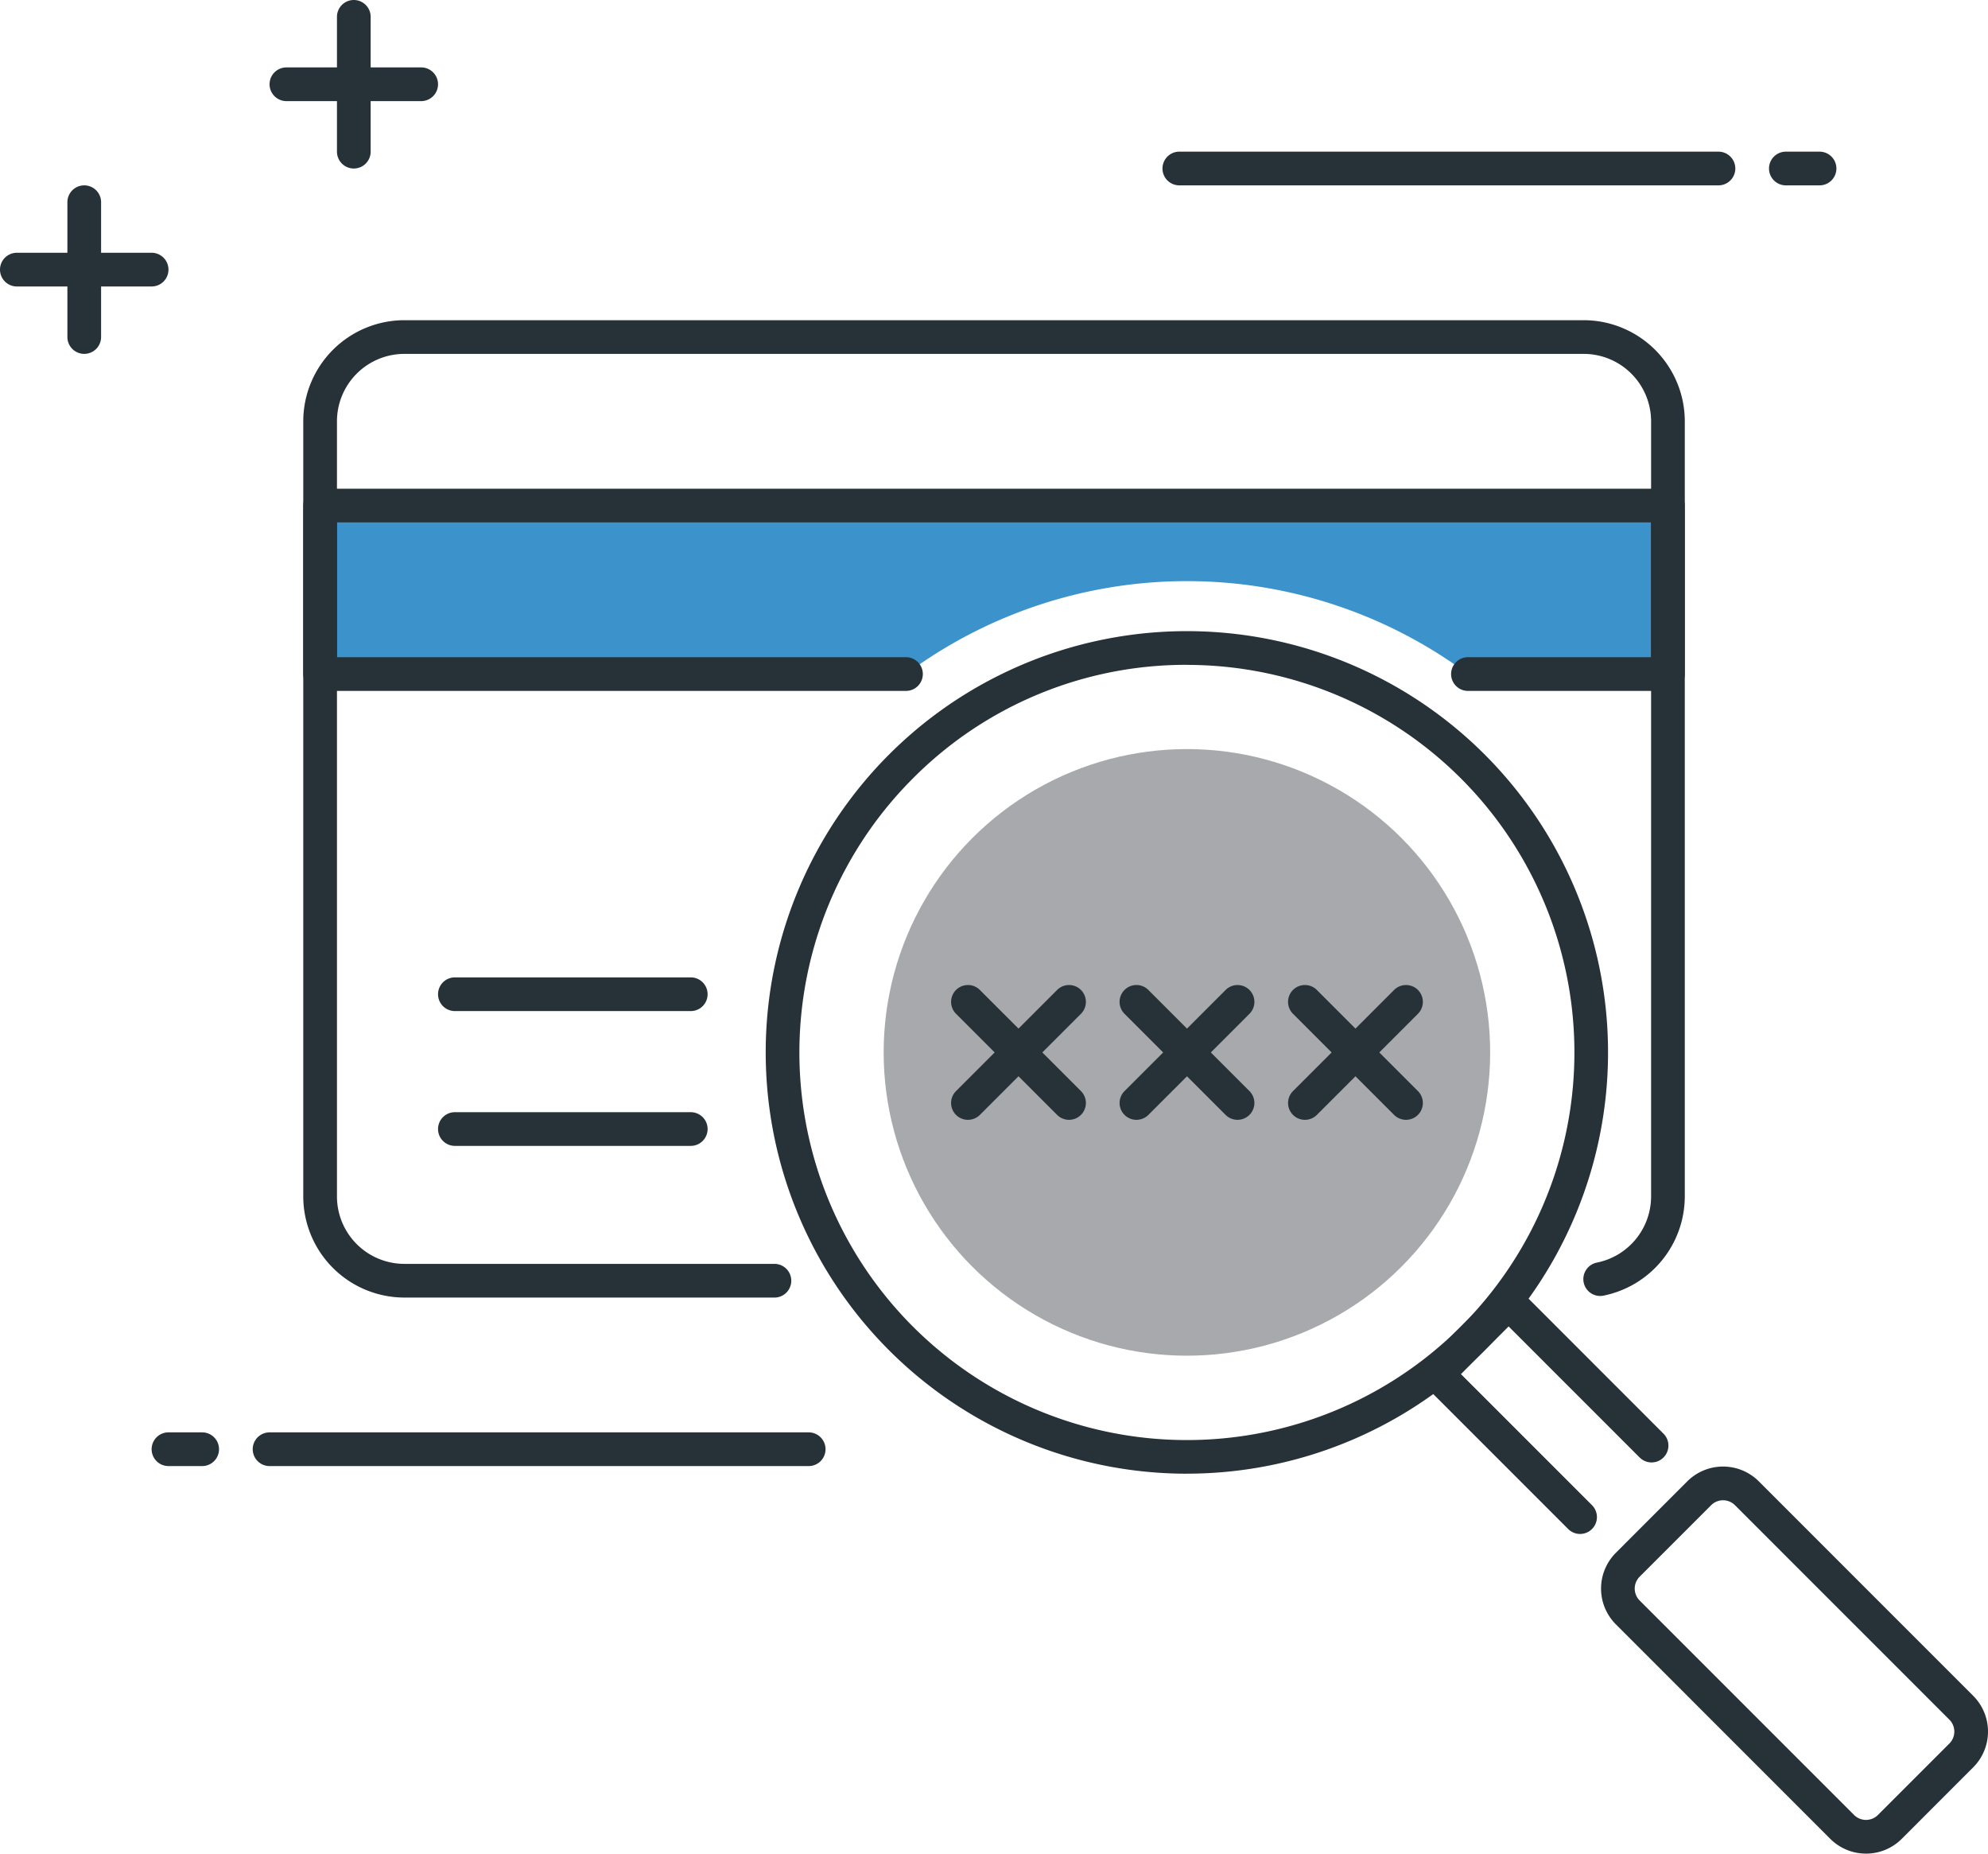 <svg xmlns="http://www.w3.org/2000/svg" viewBox="0 0 128.727 120">
  <defs>
    <style>
      .cls-1 {
        fill: #a7a9ac;
      }

      .cls-2 {
        fill: #263238;
      }

      .cls-3 {
        fill: #3c92ca;
      }
    </style>
  </defs>
  <g id="_072-credit-card" data-name="072-credit-card" transform="translate(0 -15.999)">
    <circle id="Ellipse_4" data-name="Ellipse 4" class="cls-1" cx="19.636" cy="19.636" r="19.636" transform="translate(57.219 64.493)"/>
    <g id="Group_38" data-name="Group 38" transform="translate(9.818 25.817)">
      <path id="Path_45" data-name="Path 45" class="cls-2" d="M120.364,250.181H105.091a1.091,1.091,0,1,1,0-2.182h15.273a1.091,1.091,0,1,1,0,2.182Z" transform="translate(-85.454 -194.543)"/>
      <path id="Path_46" data-name="Path 46" class="cls-2" d="M120.364,282.181H105.091a1.091,1.091,0,1,1,0-2.182h15.273a1.091,1.091,0,1,1,0,2.182Z" transform="translate(-85.454 -217.816)"/>
      <path id="Path_47" data-name="Path 47" class="cls-2" d="M39.273,358.181H37.091a1.091,1.091,0,1,1,0-2.182h2.182a1.091,1.091,0,1,1,0,2.182Z" transform="translate(-36 -273.088)"/>
      <path id="Path_48" data-name="Path 48" class="cls-2" d="M96,358.181H61.091a1.091,1.091,0,1,1,0-2.182H96a1.091,1.091,0,1,1,0,2.182Z" transform="translate(-53.454 -273.088)"/>
      <path id="Path_49" data-name="Path 49" class="cls-2" d="M423.273,54.181h-2.182a1.091,1.091,0,0,1,0-2.182h2.182a1.091,1.091,0,1,1,0,2.182Z" transform="translate(-315.271 -51.999)"/>
      <path id="Path_50" data-name="Path 50" class="cls-2" d="M312,54.181h-34.91a1.091,1.091,0,1,1,0-2.182H312a1.091,1.091,0,0,1,0,2.182Z" transform="translate(-210.544 -51.999)"/>
      <path id="Path_51" data-name="Path 51" class="cls-2" d="M266.906,258.547a1.09,1.09,0,0,1-.772-1.861l6.546-6.546a1.091,1.091,0,0,1,1.543,1.543l-6.546,6.546A1.1,1.1,0,0,1,266.906,258.547Z" transform="translate(-203.136 -195.869)"/>
      <path id="Path_52" data-name="Path 52" class="cls-2" d="M273.451,258.547a1.1,1.1,0,0,1-.772-.319l-6.546-6.546a1.091,1.091,0,1,1,1.543-1.543l6.546,6.546a1.09,1.09,0,0,1-.77,1.861Z" transform="translate(-203.136 -195.869)"/>
      <path id="Path_53" data-name="Path 53" class="cls-2" d="M226.905,258.547a1.09,1.09,0,0,1-.772-1.861l6.546-6.546a1.091,1.091,0,0,1,1.543,1.543l-6.546,6.546A1.1,1.1,0,0,1,226.905,258.547Z" transform="translate(-174.046 -195.869)"/>
      <path id="Path_54" data-name="Path 54" class="cls-2" d="M233.451,258.547a1.1,1.1,0,0,1-.772-.319l-6.546-6.546a1.091,1.091,0,0,1,1.543-1.543l6.546,6.546a1.09,1.09,0,0,1-.77,1.861Z" transform="translate(-174.046 -195.869)"/>
      <path id="Path_55" data-name="Path 55" class="cls-2" d="M306.906,258.547a1.09,1.09,0,0,1-.772-1.861l6.546-6.546a1.091,1.091,0,0,1,1.543,1.543l-6.546,6.546A1.1,1.1,0,0,1,306.906,258.547Z" transform="translate(-232.227 -195.869)"/>
      <path id="Path_56" data-name="Path 56" class="cls-2" d="M313.451,258.547a1.1,1.1,0,0,1-.772-.319l-6.546-6.546a1.091,1.091,0,1,1,1.543-1.543l6.546,6.546a1.09,1.09,0,0,1-.77,1.861Z" transform="translate(-232.227 -195.869)"/>
      <path id="Path_57" data-name="Path 57" class="cls-2" d="M209.087,220.361A27.274,27.274,0,0,1,189.8,173.8h0a27.272,27.272,0,1,1,19.283,46.559Zm0-52.365a24.926,24.926,0,0,0-17.741,7.348h0A25.092,25.092,0,1,0,209.087,168Zm-18.513,6.576h0Z" transform="translate(-142.047 -134.774)"/>
    </g>
    <path id="Path_58" data-name="Path 58" class="cls-3" d="M76,136v10.909h37.936a30.517,30.517,0,0,1,36.389,0h12.949V136Z" transform="translate(-55.272 -87.272)"/>
    <g id="Group_39" data-name="Group 39" transform="translate(0 15.999)">
      <path id="Path_59" data-name="Path 59" class="cls-2" d="M160.365,145.09H147.416a1.091,1.091,0,1,1,0-2.182h11.858v-8.727H74.182v8.727h36.845a1.091,1.091,0,1,1,0,2.182H73.091A1.091,1.091,0,0,1,72,144V133.09A1.091,1.091,0,0,1,73.091,132h87.274a1.091,1.091,0,0,1,1.091,1.091V144A1.09,1.09,0,0,1,160.365,145.09Z" transform="translate(-52.363 -100.362)"/>
      <path id="Path_60" data-name="Path 60" class="cls-2" d="M102.509,155.273H78.546A6.554,6.554,0,0,1,72,148.727V98.545A6.554,6.554,0,0,1,78.546,92h76.365a6.554,6.554,0,0,1,6.546,6.546v50.183a6.566,6.566,0,0,1-5.241,6.415,1.091,1.091,0,1,1-.434-2.138,4.376,4.376,0,0,0,3.493-4.276V98.545a4.368,4.368,0,0,0-4.364-4.364H78.546a4.368,4.368,0,0,0-4.364,4.364v50.183a4.368,4.368,0,0,0,4.364,4.364h23.963a1.091,1.091,0,1,1,0,2.182Z" transform="translate(-52.363 -71.271)"/>
      <path id="Path_61" data-name="Path 61" class="cls-2" d="M347.557,337.267a1.1,1.1,0,0,1-.772-.319l-9.258-9.258a1.1,1.1,0,0,1,0-1.545l4.63-4.63a1.092,1.092,0,0,1,1.543,0l9.255,9.258a1.091,1.091,0,0,1-1.543,1.543l-8.485-8.485-3.087,3.087,8.487,8.485a1.092,1.092,0,0,1-.77,1.863Z" transform="translate(-245.241 -237.96)"/>
      <path id="Path_62" data-name="Path 62" class="cls-2" d="M397.28,389.175a3.269,3.269,0,0,1-2.315-.956l-13.885-13.888a3.275,3.275,0,0,1,0-4.628l4.628-4.63a3.279,3.279,0,0,1,4.628,0l13.885,13.888a3.275,3.275,0,0,1,0,4.628l-4.628,4.63A3.261,3.261,0,0,1,397.28,389.175ZM388.022,366.3a1.1,1.1,0,0,0-.772.319l-4.628,4.628a1.092,1.092,0,0,0,0,1.543l13.885,13.885a1.094,1.094,0,0,0,1.543,0l4.628-4.628h0a1.092,1.092,0,0,0,0-1.543l-13.885-13.885A1.087,1.087,0,0,0,388.022,366.3Z" transform="translate(-276.451 -269.175)"/>
      <path id="Path_63" data-name="Path 63" class="cls-2" d="M73.818,34.181H65.091a1.091,1.091,0,0,1,0-2.182h8.727a1.091,1.091,0,0,1,0,2.182Z" transform="translate(-46.545 -27.635)"/>
      <path id="Path_64" data-name="Path 64" class="cls-2" d="M81.091,26.908A1.091,1.091,0,0,1,80,25.817V17.09a1.091,1.091,0,0,1,2.182,0v8.727A1.09,1.09,0,0,1,81.091,26.908Z" transform="translate(-58.181 -15.999)"/>
      <path id="Path_65" data-name="Path 65" class="cls-2" d="M9.818,78.181H1.091a1.091,1.091,0,0,1,0-2.182H9.818a1.091,1.091,0,0,1,0,2.182Z" transform="translate(0 -59.635)"/>
      <path id="Path_66" data-name="Path 66" class="cls-2" d="M17.091,70.908A1.091,1.091,0,0,1,16,69.817V61.09a1.091,1.091,0,0,1,2.182,0v8.727A1.09,1.09,0,0,1,17.091,70.908Z" transform="translate(-11.636 -47.999)"/>
    </g>
  </g>
</svg>
